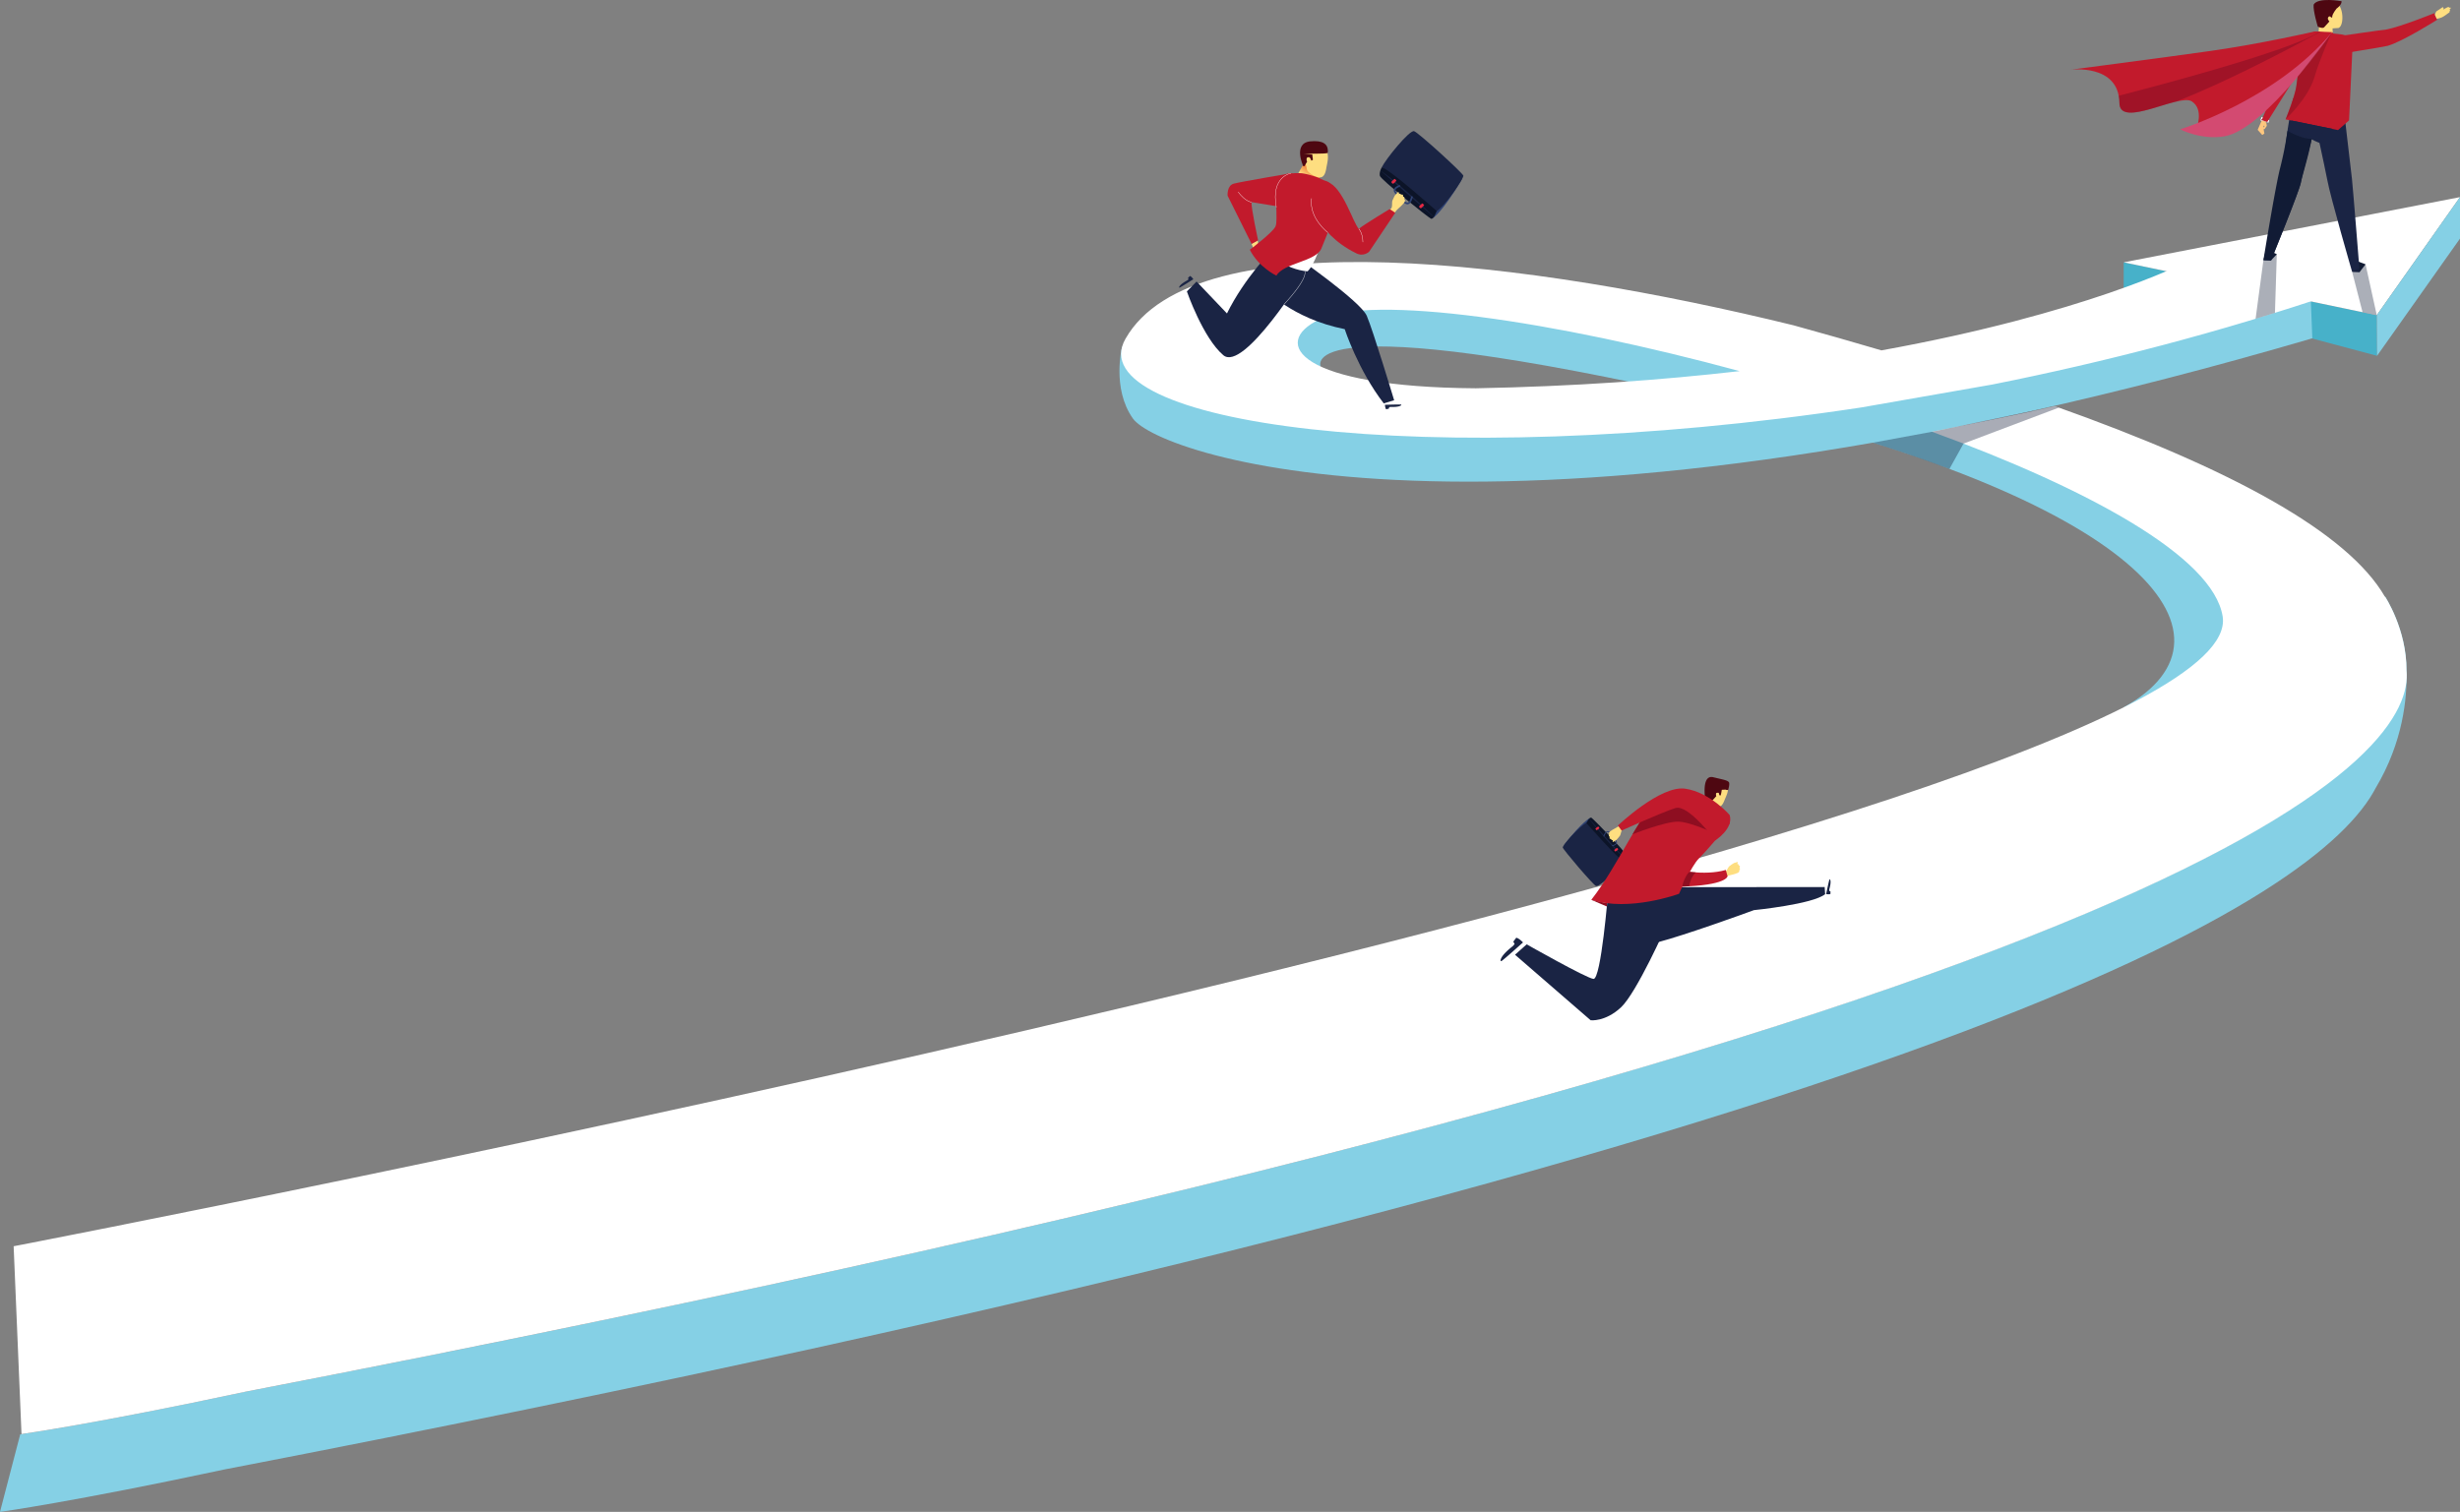 <svg xmlns="http://www.w3.org/2000/svg" viewBox="0 0 7015.14 4312.6"><rect x="0" y="0" width="7015.14" height="4312.6" fill="#808080" stroke="none"/><defs><linearGradient id="a" x1="3726.63" y1="508.12" x2="3748.77" y2="477.32" gradientUnits="userSpaceOnUse"><stop offset="0" stop-color="#fede80"/><stop offset="1" stop-color="#ed5f21"/></linearGradient><linearGradient id="b" x1="22208.23" y1="1429.17" x2="22271.73" y2="1401.1" gradientTransform="translate(-17361.82 1182.19)" gradientUnits="userSpaceOnUse"><stop offset="0" stop-color="#fede80"/><stop offset="1" stop-color="#ed9e48"/></linearGradient></defs><path d="M3766.1 1045.41s-84.26-178.79 1120.59 96.09 1542.4 668.39 1169.42 876.19l425.47-51.31 70-388.91-1710.24-653.16L3700.78 816l-84.15 183.33z" fill="#85d0e5"/><path d="M6862.62 1913.8c1-118.76-61.18-212.08-61.18-212.08l-55.33 50.52L6766 1887l-195.1 105.8s-15.21 143.49 65.78 242.07c-470 358.21-1879.28 952-5940 1735.6-433 92.58-638.93 120.81-639 120.82L0 4312.6c.07 0 206-28.24 639-120.81 4989.58-962.9 5976-1639.12 6135.65-1943.89 78.24-131.18 90.15-257.4 87.97-334.1z" fill="#85d0e5"/><path fill="#47b1c9" d="M6056.1 748.3v73.77l722.49 192.85-.8-115.87L6056.1 748.3z"/><path d="M3762.76 911.08c-142.36 67.64-57.73 193.24 445.84 196.45 281.15-5.26 531.39-23.5 752.36-49-530.88-143.82-1046.81-219.39-1198.2-147.45z" fill="none"/><path d="M5365.25 999.36c-121.41 22-256.4 42.18-404.29 59.22 116.33 31.53 233.34 66.3 347.43 103.56q182.29-27.63 371.29-65-149.25-49.07-314.43-97.78z" fill="#cb1f20"/><path d="M5365.25 999.36c-121.41 22-256.4 42.18-404.29 59.22 116.33 31.53 233.34 66.3 347.43 103.56q182.29-27.63 371.29-65-149.25-49.07-314.43-97.78z" fill="#cb1f20"/><path fill="#fff" d="M7015.14 562.26L6056.1 748.3l721.69 150.75 237.35-336.79z"/><path d="M3199.83 989.65s-30.11 117.31 30.49 203.68C3306.7 1302.19 4294.2 1638.57 6594 965l-4.21-107-1854.56 253.74-1005.54 14.44-279.05-158.77zm3815.31-427.39v118.28l-236.55 334.38-.8-115.87 237.35-336.79z" fill="#85d0e5"/><path fill="#111b33" d="M6729.06 775.79l16.74-21.9-22.15-8.22-15.2 29.57 20.61.55z"/><path d="M6665.2 6.75a67.73 67.73 0 0113.37 30c3 17.82.29 38.32-9.81 43.07L6651.71 81l1.31 33-42.77-4.75 8-90s20.81-22.01 46.95-12.5z" fill="#fede80"/><path d="M6609.65 76S6596 32 6597.7 13.28c12-22.27 79.75-9.8 79.75-9.8.6 11.29-14.33 20.94-14.33 20.94s-12 15-12.33 22.58l-.07 2.49-2.79.66s-3.78-6.79-8.13-1.44 2.68 12.36 3 12.36-10.69 11.88-15 16.67-18.15-1.74-18.15-1.74z" fill="#4e0711"/><path fill="#111b33" d="M6476.15 742.94l16.59-17.9-17.46-7.75-16.3 15.08 17.17 10.57z"/><path d="M6686.29 332.74S6702.22 470 6707 510.13c2.7 22.58 22 265.66 22 265.66l-21.62-.8s-61.91-213.31-70.64-261.33c-6.1-33.54-46.6-217.4-46.6-217.4z" fill="#1a2444"/><path d="M6613.81 315.76s-48.84 182-52.37 204.46-85.28 222.72-85.28 222.72l-21.63-.8s52.18-207.52 56.55-261.65c9.28-115.06 28.36-199.47 28.36-199.47z" fill="#1a2444"/><path d="M6676.68 98.08l-76.2-8.37s-23.85 26.16-29.16 36.88c-13.35 27-19.11 93-22.73 118.26-4.29 29.85-30.83 95.68-30.83 95.68l149.6 30.53 31.43-27.65 11.13-237.52z" fill="#c21a2c"/><path fill="#fbfcff" d="M6471.29 343.11l-2.11 6.77-23.38-6.63 3.63-9.75 21.86 9.61z"/><path d="M6452.17 342.2a1.67 1.67 0 10-2.35-.17 1.66 1.66 0 002.35.17z" fill="#8c2729"/><path fill="#ffc77e" d="M6449.59 343.97l-11.45 26.42 13.09 14.71 6.12-4.1-3.4-18.74 8.29-14.83-12.65-3.46z"/><path fill="#ffc77e" d="M6462.24 347.43l2 11.56-5.89 8.78-4.07 1.05-1.4-4.41 5.06-4.08-2.09-4.28 6.39-8.62z"/><path fill="#c21a2c" d="M6614.09 169.23l-13.58-79.48-89.44 107.42-61.41 145.44 15.78 5.39 77.06-123.47 71.59-55.3zm67.3-67.79s106.15-15.5 123.68-17.25c42-8.06 136.54-46.6 136.54-46.6l8.33 18.84s-99.42 62.85-141.42 74.35c-12.19 3.34-150.62 25.2-150.62 25.2z"/><path d="M6531.16 359.42s79.89 58.06 106.08 51.66l13.53-43.66-116.12-23.72z" fill="#1a2444"/><path d="M6502.2 479.25c-13.93 54.23-47.67 262.89-47.67 262.89l21.63.8s81.74-200.27 85.28-222.72c1.87-11.88 21.34-73.19 30.88-124.15-7.34-.71-26 .87-69.13-22.84a1008.38 1008.38 0 01-20.99 106.02z" fill="#111b35"/><path d="M6650.25 91.71s-.86 1.17-2.69 3.23c-25.81 29-225.76 248.36-384.45 273.36 0 0 23.28-55.88-12.81-79.16s-205.46 78.58-206.34 4.94c-1.34-113.56-140-95.16-140-95.16s251.45-32.6 399.29-53.55 297.24-55.62 297.24-55.62z" fill="#c21a2c"/><path d="M6217.12 368.88s271.32-82.76 433.13-277.17c0 0-190.37 277-306.24 297-67.51 11.6-126.89-19.83-126.89-19.83z" fill="#d34a71"/><path d="M6648.14 95.46l-96.26 123.76s-3.27 27.39-4.15 30.77c0 0-2.31 23.48-30 90.54 0 0 65-60.41 82.65-121.53 14.33-49.5 47.76-123.54 47.76-123.54z" fill="#600c18" opacity=".3"/><path d="M6617.7 90.43h-3.64c-84.58 58.56-556.37 178.65-572.14 182.66a119.49 119.49 0 012 21c.66 55.67 97.63 11 160.51-4 172.36-66.4 411.98-198.95 413.27-199.66z" fill="#66081f" opacity=".36"/><path d="M6650.25 91.71s3.15 3.16 3.65 3.9l-5.87-.68z" fill="#b20b24"/><path d="M6943.62 42.26S6946 33.6 6948.5 32s16.39-10.87 17.34-11.81c0 0 5 3.93 1.1 7.87 0 0 9.69-7 15.68-8.27 0 0 2.28 1 .86 2.92 0 0 4.31-2.31 5.1-.37s-2.21 3.83-3.52 5c0 0 4 1.21.21 4.46 0 0 1.47 2.68-1.79 4.57s-14.91 11.82-23.21 14.34a87.47 87.47 0 01-11.48 3z" fill="#fede80"/><path fill="#111b35" opacity=".35" d="M6707.44 774.99l29.85 115.6 40.5 8.46-31.99-145.16-38.36 21.1z"/><path d="M5308.39 1162.14l371.29-65s1.83-.4 5.16-1c318.05-63.49 647-148.73 974.27-259.58l-433-85s-280 142.74-860.85 247.86q-121.31-35.8-250.54-71.44C4369 745.09 3406.73 620 3209.48 966.41c-135.3 237.59 849.13 385.15 2098.91 195.73zM3762.76 911.08c151.39-71.94 667.32 3.63 1198.2 147.5-221 25.45-471.21 43.69-752.36 49-503.6-3.25-588.2-128.86-445.84-196.5zm3099.86 1001.06c.37-118-61.18-210.42-61.18-210.42l-.43.4c-106.63-184.73-440.28-365.69-940.6-543.33-100.7 23-263.91 55.51-351.34 72.64 443.84 162.09 802.53 356.42 829.29 527.22C6427.21 2325.57 38.89 3554.84 38.89 3554.84l22.45 535.64c.07 0 206-28.23 639-120.81C6454.12 2859.3 6884.68 2130.08 6862.62 1912.14z" fill="#fff"/><path d="M5860.41 1158.79l-350.89 72.8-168.61 31.11s72.7 23.26 96.77 31.51c30.5 10.45 121.5 43.28 121.5 43.28l40.17-72.18 271.95-102.64z" fill="#111b35" opacity=".36"/><path fill="#fede80" d="M3569.13 695.65l8.81 21.9 11.67-12.85-3.07-18.77-17.41 9.72z"/><path d="M4085.82 622.36s26.44-14.9 83.89-112.27c-33.52-35.15-72.81 26.65-72.81 26.65z" fill="#2e4172"/><path d="M3940.45 477.09s125 94.3 153.6 127.87C4123 585.67 4174.77 508.52 4173 501s-127.53-122.5-140.39-126.79-81.09 79.66-92.16 102.88z" fill="#1a2444"/><path d="M3940.45 477.09s-8.1 13.81-5.48 24.52 138.12 118.83 145.74 122.16 16.19-21.9 16.19-21.9-132.9-118.35-156.45-124.78z" fill="#0c1428"/><path d="M3936.41 486.29c15.66 13.65 121.45 105.82 152.23 132.81.15-.21.3-.43.44-.65-23.48-23.28-94.22-91.32-152.58-132.42z" fill="#1a2444"/><path d="M3976.89 510.19s-8.7 6.43-8.94 9 3.34 5.72 5.72 4.53 8.57-8.45 8.57-8.45-3.45-4.61-5.35-5.08zm79.05 70.01s-8.69 6.43-8.93 9 3.34 5.71 5.72 4.52 8.57-8.45 8.57-8.45-3.45-4.6-5.36-5.07z" fill="#e52944"/><path d="M3990.56 530.42s-18.34 6.19-12.39 16.67S4002 577.82 4012 580.2s14.29-18.11 14.29-18.11" fill="none" stroke="#2e4172" stroke-linecap="round" stroke-linejoin="round" stroke-width="5"/><path d="M3975 609.56s7.08-10.21 13.11-15.2 17.41-16.26 18.46-20.43-1.78-4.65-1.78-4.65 1.31-5.8-.62-7.19-3-.78-3-.78.62-4.95-.93-5.8-4.95-.47-4.95-.47-1.08-2.16-2.48-2.55-4.18 1.47-4.18 1.47 2.17-5.34-1.54-6.35c0 0-7 7.28-8.44 8.67s-6.73 13.16-8.12 16.25.07 15.09-1.94 19.66-5.34 5.11-5.34 5.11z" fill="#fede80"/><path d="M3739.76 486.93c-4.25-3-13.82-20.44-20.13-23.21l-34.77 61.07L3738 534l24.92-27.73L3775 495a21.56 21.56 0 01-5.82 1.81c-11.02 1.87-23.13-5.41-29.42-9.88z" fill="url(#a)"/><path d="M3608 824.57s74.3 83.82 226.7 114.3c0 0 37.9 116.47 111.25 211.72l29.72-8.83s-60-199.08-78.1-241-206.23-172.44-206.23-172.44z" fill="#1a2444"/><path d="M3628.47 712.17s-80 81-129.55 181.93l-86.68-91-27.62 28.1s45.72 132.4 103.83 181.93 232.41-233.33 232.41-233.33-9.52-59.06-92.39-67.63z" fill="#1a2444"/><path d="M3730.2 558.39s16.93 104.39 135.88 163.35c22.27 12.17 38.31-3.86 38.31-3.86l74.44-111-16-10.53s-71.48 43.07-88 56.43c-16.48-17.37-45.34-118.45-88.55-133.59s-56.08 39.2-56.08 39.2zm-48.3-64.34s-143.15 24.35-163.35 29.7-17.82 34.45-17.82 34.45l68.4 137.45 18.57-10.36s-20.83-95.1-18.57-108.76L3681.9 595z" fill="#c21a2c"/><path d="M3768.74 690.63S3749.47 755 3728.68 774c0 0-37-1.9-71.92-23.81z" fill="#fff"/><path d="M3688.84 494.91s78.41 13.37 98.9 24.06c0 0 27.63 28.51 31.19 43.66s-35.64 108.7-50.79 146.12-106.92 41-128.3 77.52c0 0-50.79-24.06-75.73-73.95 0 0 64.15-48.12 73.06-65.94s-6.24-105.14 10.69-131.86 40.98-19.61 40.98-19.61z" fill="#c21a2c"/><path d="M3782 480.82c2.95-17.71 7.57-28.91 2.54-50-3.29-13.83-59.36-12-71.4 2.8 0 0 1.21 22.24 1.52 32.87.1 3.44 4.23-1.66 6.63.59 5 4.71 4.26 16 7.27 20.27 4.44 6.31 19.9 16.57 30.94 18.42a21.37 21.37 0 006.08.24c7.72-.96 13.42-7.42 16.42-25.19z" fill="#fede80"/><path d="M3737.08 403.16c-51.28 4.63-20.59 71-20.59 71l3.4-.27c1.91-3.78 7.65-12.67 7.65-12.67-.77-.93-1.89-4-1.53-8.17.26-3 2-5.06 6.85-4.43 3.52.46 5.21 5.59 6.3 9.44 2.65-.52 4.73-1.5 4.84-2.82-.54-5.71-1.7-13.77-1.83-14.88 0-.1-24.29-2-24.24-2.15s66.21 1.38 68.3-2.22c3.07-26.24-14.98-35.92-49.15-32.83z" fill="#4e0711"/><path d="M3685.58 494.3a239.45 239.45 0 0124.82-.25c10.36.67 44.11 8.89 63.13 19.5 0 0-63.67-8.22-88.67-19.33" fill="#c21a2c"/><path d="M3949.42 1154.67s.42 9.26 3.46 12.83c0 0 6.25-1.51 7.68-1.78l.8-4.11a16 16 0 014.82-.89c2.41 0 23.4 1.16 29.74-5 0 0 .81-1.24-.52-1.67-2.55-.82-45.98.62-45.98.62zM3403 796.49s-5.1-7.74-9.54-9.25c0 0-4.59 4.48-5.68 5.44l1.42 3.94a16.09 16.09 0 01-3.69 3.22c-2.07 1.23-20.68 10.93-23 19.45 0 0-.06 1.47 1.3 1.16 2.62-.59 39.19-23.96 39.19-23.96z" fill="#1a2444"/><path d="M3786.57 663.3s-54.51-41.19-46.32-97.36m-58.35-71.89s-58.63 8.64-42.23 97.07M3720.86 774s11.74 17.68-59.46 94.44m-92.27-291.91s-16.8-.39-38.29-28.92m344.05 105.17s11.62 12.39 11.62 37.85" fill="none" stroke="#fff" stroke-miterlimit="10"/><path fill="#8e0e21" d="M4537.9 2566.68l44.34 19.03.88-9.28-45.22-9.75z"/><path d="M4534.36 2333.21s-21.56 8.83-74.57 77.5c22.17 30 58-13.35 58-13.35z" fill="#2e4172"/><path d="M4631.22 2457.68s-86.22-83.72-104.78-112c-23.87 11.93-70.66 65.75-70 71.63s85.43 105.44 94.82 109.93 69.32-52.94 79.96-69.56z" fill="#1a2444"/><path d="M4631.22 2457.68s7.48-9.75 6.51-18.16-93.86-103.64-99.35-106.9-14.41 15.14-14.41 15.14 89.91 102.78 107.25 109.92z" fill="#0c1428"/><path d="M4635.17 2451.05c-10.62-11.88-82.4-92.14-103.27-115.62-.13.14-.27.29-.4.45 15.66 20 63.05 78.51 103.58 115.37z" fill="#1a2444"/><path d="M4606.63 2429s7.23-4.07 7.66-6-2-4.67-3.92-4-7.33 5.62-7.33 5.62 2.18 3.84 3.59 4.38zm-53.54-60.84s7.23-4.07 7.66-6-2-4.67-3.92-4-7.33 5.62-7.33 5.62 2.19 3.84 3.59 4.38z" fill="#e52944"/><path d="M4586.11 2370.89a5.13 5.13 0 01.9.27c8.14 3 19.9 20.84 23.33 29.13a7 7 0 01-.16 6.26c-2.7 5.08-11.41 6.91-11.78 7a1.28 1.28 0 01-.51-2.5c2.19-.45 8.27-2.35 10-5.69a4.55 4.55 0 000-4.09c-3.69-8.92-15.19-25.22-21.86-27.72a3.82 3.82 0 00-3.1.16c-3.82 1.81-7 8.9-7.85 11.49a1.27 1.27 0 11-2.41-.83c.14-.42 3.6-10.33 9.17-13a6.36 6.36 0 014.27-.48z" fill="#2e4172"/><path d="M4623.94 2350.5s-8.38 7.34-14.71 10.36-18.65 10.32-20.48 13.73.52 4.44.52 4.44-2.41 4.77-1 6.41 2.44 1.34 2.44 1.34-1.63 4.18-.47 5.27 4.19 1.5 4.19 1.5.46 2.13 1.58 2.77 3.94-.36 3.94-.36-3.05 4.18-.05 5.88c0 0 7.7-4.79 9.21-5.69s8.73-10 10.61-12.37 3.26-13.18 6-16.71 5.75-3.27 5.75-3.27zm294.6 151.85s10-5 16.84-6.32 20.66-5.29 23.28-8.13.61-4.43.61-4.43 3.54-4 2.63-5.94-2-1.91-2-1.91 2.62-3.64 1.78-5-3.68-2.51-3.68-2.51.09-2.17-.83-3.08-3.91-.65-3.91-.65 4-3.27 1.54-5.67c0 0-8.66 2.69-10.35 3.19s-11 7.46-13.39 9.3-6.47 11.93-10 14.66-6.38 1.72-6.38 1.72z" fill="#fede80"/><path d="M4886.27 2273.55c-3.77-2.28-9.84-9-15.33-10.93l-18.47 44.38 31.1 11.5 18.48-28.58 10.29-10.11c-1.4.81-20.48-2.89-26.07-6.26z" fill="url(#b)"/><path d="M4917.42 2283.38c5.51-14.13 11.26-22.59 10.76-40.92-.34-12-45.87-20.43-58.4-10.24 0 0-1.76 27-.16 29.28 3.34 4.76.75 14 2.5 18 2.59 6 13.59 17.14 22.4 20.59a18 18 0 005 1.24c6.56.59 12.38-3.77 17.9-17.95z" fill="#fede80"/><path d="M4930.56 2231.69c-4.15-6-14.35-7.27-44.86-14.67-35.16-8.52-22.6 65.21-22.6 65.21l15.79 5.33c8.61-8.51 15.49-16.65 15.49-16.65a7.42 7.42 0 01-.82-2.82s-.38-3.86.22-4.94c.89-1.61 2.38-2.13 6.53-1.78 1.49.38 2.22 3.31 2.46 6.68l3.88 1c1.78-4.84 3.2-15.18 3.28-16.12.06-.08 10.25-.54 10.3-.62s6.1 2.73 8.45.11c1.12-5.42 3.85-16.08 1.88-20.73z" fill="#4e0711"/><path d="M4614.25 2572.07s38.93 135.23 115.05 115.18 242.32-79.95 272.32-91.13c0 0 167.91-16.69 203.15-45.59l-1.39-20.31-506.88.49z" fill="#1a2444"/><path d="M4752.27 2640.08s-84.84 191.61-129.83 233.45-86.38 36.71-86.38 36.71l-215.71-186.9 33.29-29.64s168.41 95.56 190.27 98.61 42.14-249.07 42.14-249.07 116.64 5.66 166.22 96.84z" fill="#1a2444"/><path d="M4933 2348.44s-66.54 79.4-87.93 99.87-57 101.17-57 101.17-141.41 52.27-250.19 17.2c78.12-99.62 140.11-249.73 182-270.84s161.12-38.41 213.12 52.6z" fill="#c21a2c"/><path d="M4776.63 2480.56s83.76 19.12 144.81.87l5 17.89s-.86 26.27-135.86 29.85z" fill="#c21a2c"/><path d="M4675.8 2346.48l-20.49 33.38s93-37 130.65-36.17 117.55 39.51 117.55 39.51L4827 2294s-113.77-3.47-151.2 52.48z" fill="#8e0e21"/><path d="M4932.31 2324.54s-56.11-64.52-126.72-74.86-191.84 105.12-191.84 105.12l10.59 14.24s116.07-52.43 153.25-64.1 113.81 92.32 113.81 92.32 53.44-34.07 40.91-72.72z" fill="#c21a2c"/><path d="M4343.12 2688.22s-11.12-12-19.3-13.4c0 0-6.72 9.16-8.35 11.15l3.6 6.46a28.31 28.31 0 01-5.5 6.69c-3.26 2.74-32.95 25-34.49 40.56 0 0 .31 2.59 2.6 1.66 4.39-1.79 61.44-53.12 61.44-53.12zm864.45-137.99s8.42 1.64 12.29-.32c0 0 0-5.94.08-7.29l-3.52-1.61a14.82 14.82 0 01.26-4.53c.52-2.16 6.17-20.77 2-27.8 0 0-.93-1-1.61.11-1.29 2.11-9.5 41.44-9.5 41.44z" fill="#1a2444"/><path d="M4816.54 2528.12c.86-4.73 5.66-27.41 19.31-39.55-5.94-.38-11.62-.88-17-1.44s-20.72 27.82-21.29 41.81c6.65-.22 12.99-.49 18.98-.82z" fill="#8e0e21"/><path fill="#111b35" opacity=".35" d="M6454.53 742.14l-22.29 167.12 55.2-16.97 5.3-167.25-38.21 17.1z"/></svg>